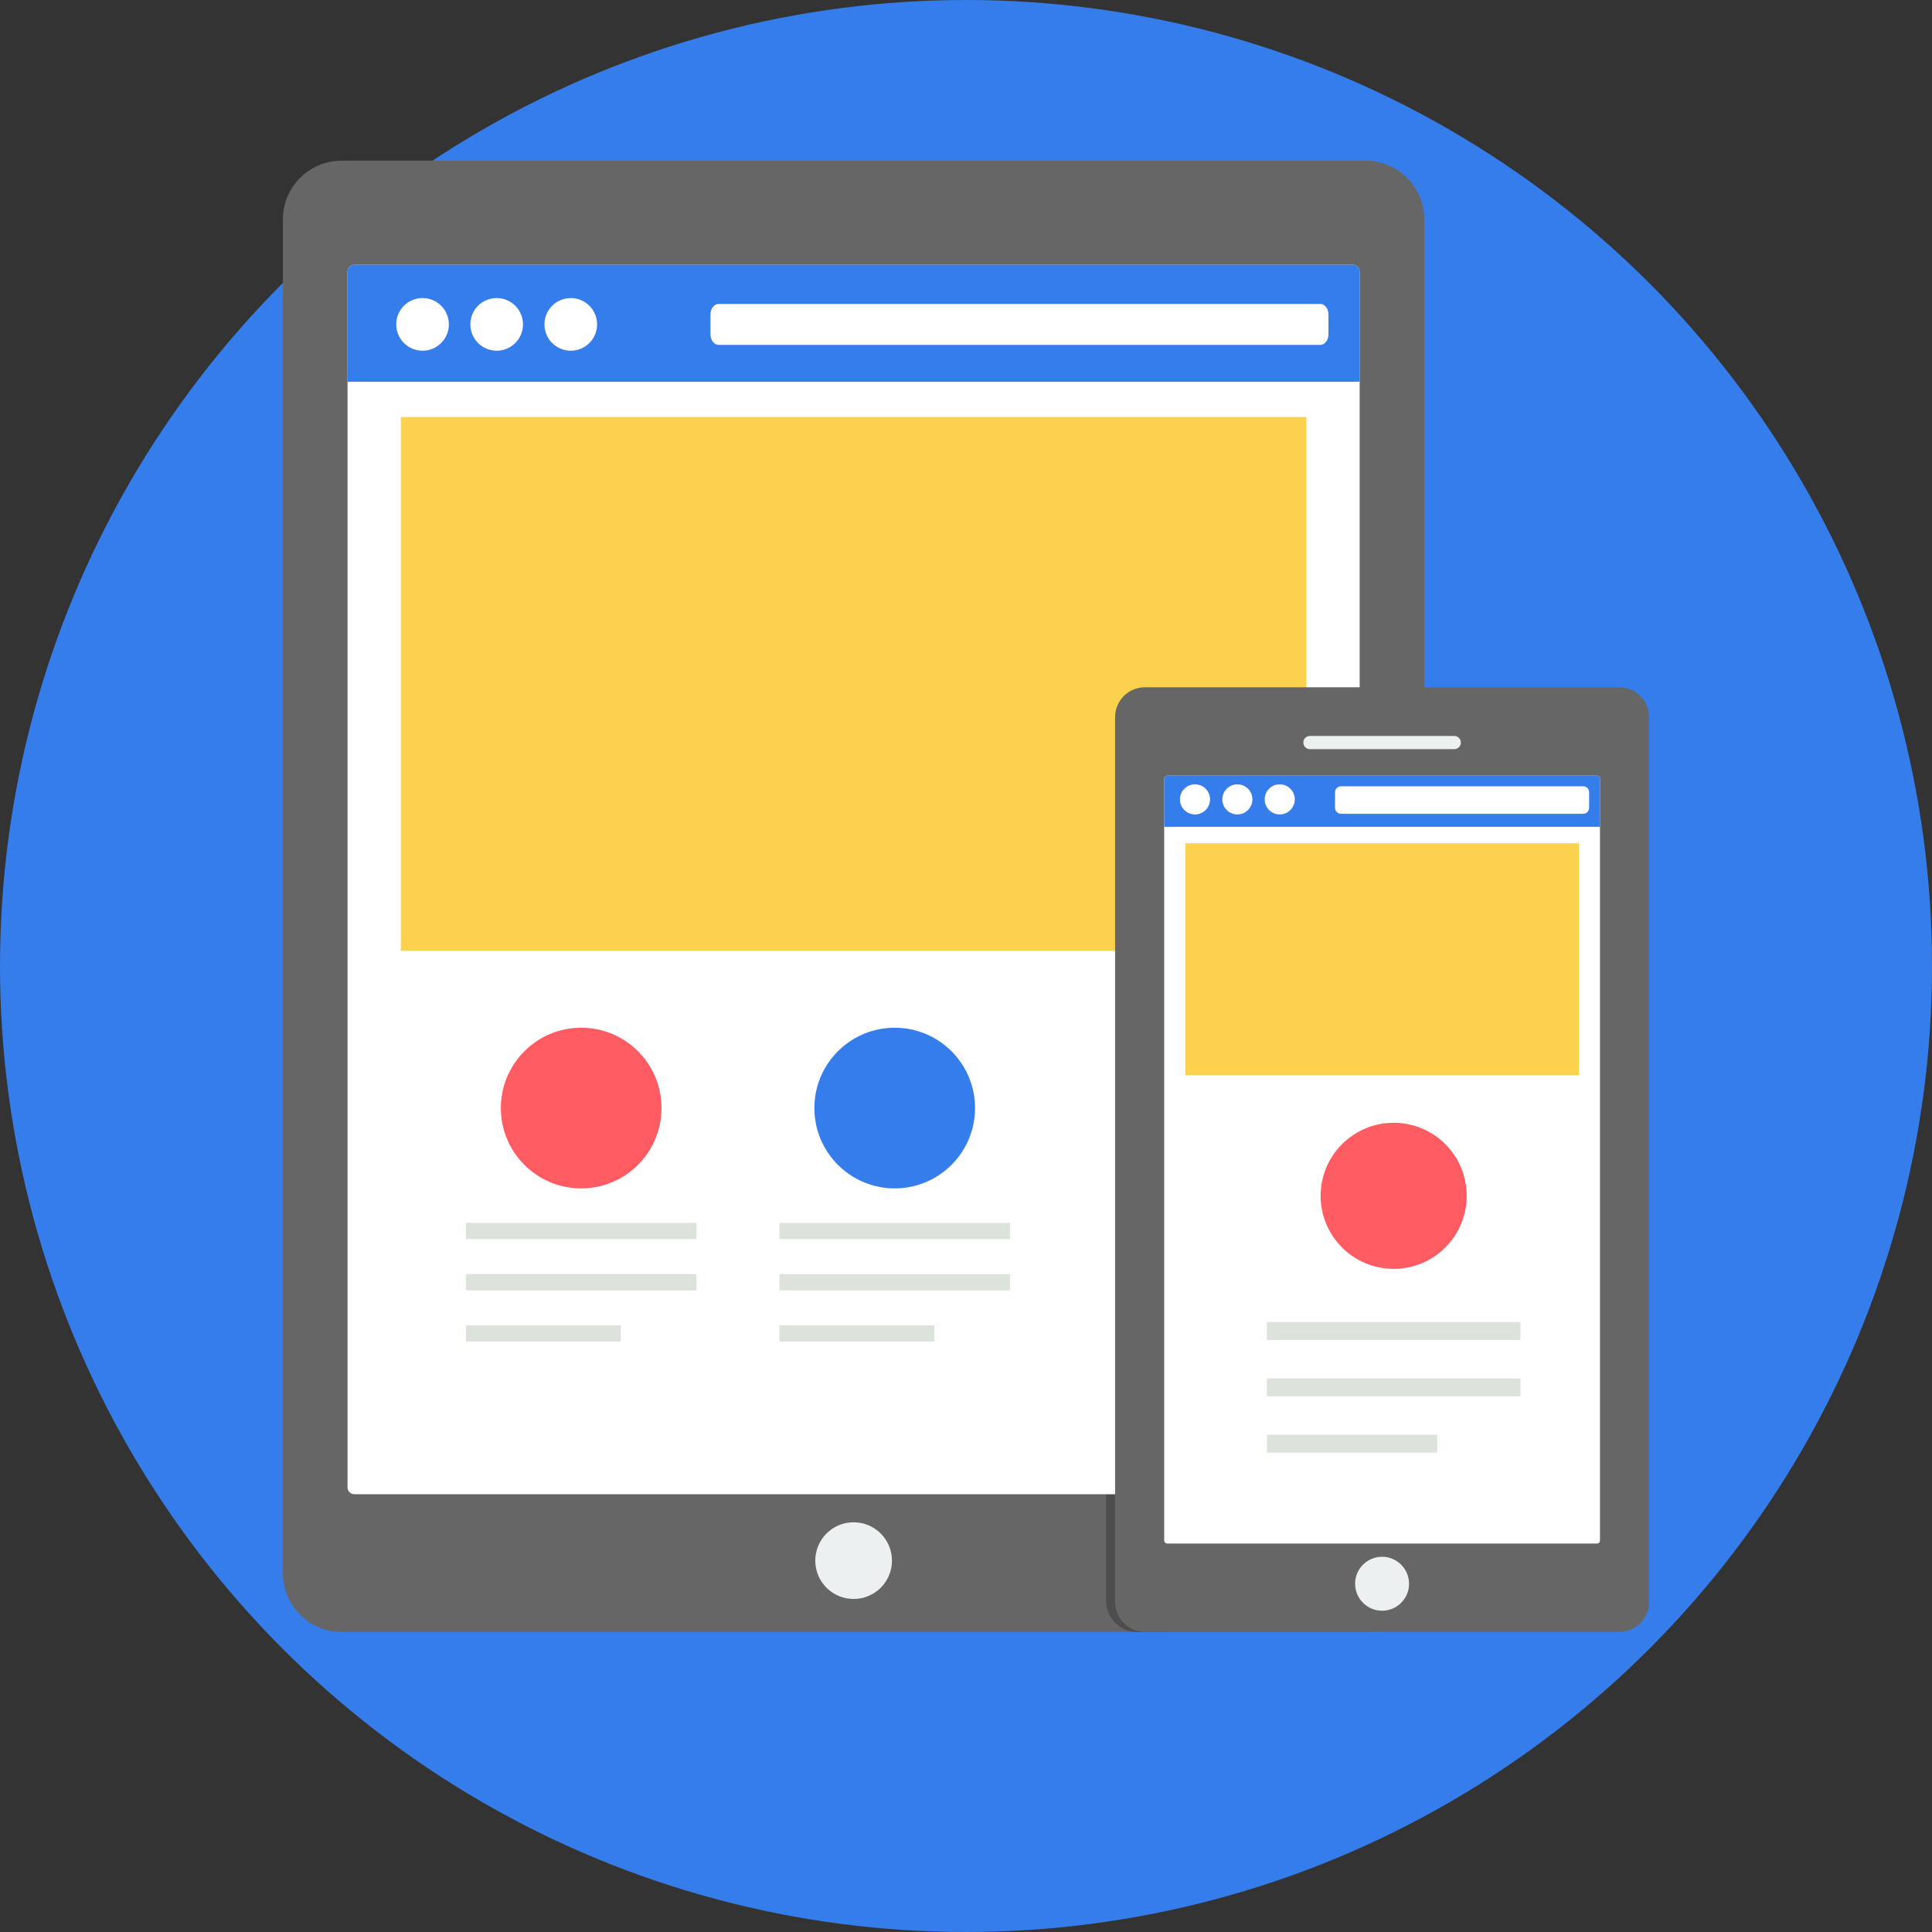 <?xml version="1.0"?>
<svg xmlns="http://www.w3.org/2000/svg" xmlns:xlink="http://www.w3.org/1999/xlink" version="1.1" id="Layer_1" x="0px" y="0px" viewBox="0 0 512 512" style="enable-background:new 0 0 512 512;" xml:space="preserve" width="512px" height="512px" class=""><rect x="0" y="0" width="512" height="512" fill="#333333" stroke="none"/><g><circle style="fill:#357DEA" cx="256" cy="256" r="256" data-original="#21D0C3" class="active-path" data-old_color="#21D0C3"/><path style="fill:#666666;" d="M90.551,42.577h271.326c8.605,0,15.581,6.975,15.581,15.581v358.751  c0,8.605-6.975,15.581-15.581,15.581H90.551c-8.605,0-15.581-6.975-15.581-15.581V58.157C74.971,49.552,81.946,42.577,90.551,42.577  z" data-original="#666666" class=""/><path style="fill:#4D4D4D;" d="M293.124,395.988h16.842v36.499h-8.582c-4.543,0-8.257-3.714-8.257-8.257v-28.242H293.124z" data-original="#4D4D4D"/><path style="fill:#FFFFFF;" d="M93.909,70.173h264.609c1,0,1.809,0.81,1.809,1.809v322.194c0,1-0.81,1.809-1.809,1.809H93.909  c-1,0-1.809-0.81-1.809-1.809V71.983C92.099,70.983,92.91,70.173,93.909,70.173z" data-original="#FFFFFF" class=""/><circle style="fill:#ECF0F1;" cx="226.218" cy="413.582" r="10.161" data-original="#ECF0F1"/><path style="fill:#FAD24D;" d="M106.219,110.525h239.992v141.451H106.219V110.525z" data-original="#FAD24D" class=""/><path style="fill:#666666;" d="M303.418,182.131h125.7c4.367,0,7.909,3.541,7.909,7.909v234.539c0,4.367-3.541,7.909-7.909,7.909  h-125.7c-4.367,0-7.909-3.541-7.909-7.909v-234.54C295.51,185.671,299.051,182.131,303.418,182.131z" data-original="#666666" class=""/><path style="fill:#FFFFFF;" d="M309.307,205.567h113.924c0.43,0,0.779,0.348,0.779,0.779v201.927c0,0.43-0.348,0.779-0.779,0.779  H309.307c-0.43,0-0.779-0.348-0.779-0.779V206.347C308.528,205.916,308.877,205.567,309.307,205.567z" data-original="#FFFFFF" class=""/><g>
	<circle style="fill:#ECF0F1;" cx="366.265" cy="419.71" r="7.148" data-original="#ECF0F1"/>
	<path style="fill:#ECF0F1;" d="M347.144,195.036h38.251c0.965,0,1.747,0.782,1.747,1.747v0.003c0,0.965-0.782,1.747-1.747,1.747   h-38.251c-0.965,0-1.747-0.782-1.747-1.747v-0.003C345.397,195.819,346.179,195.036,347.144,195.036z" data-original="#ECF0F1"/>
</g><path style="fill:#FF5B62;" d="M154.017,272.36c11.756,0,21.288,9.529,21.288,21.288c0,11.756-9.532,21.288-21.288,21.288  s-21.288-9.532-21.288-21.288C132.73,281.889,142.261,272.36,154.017,272.36z" data-original="#FF5B62"/><path style="fill:#DCE3DB" d="M123.473,324.067h61.093v4.318h-61.093C123.473,328.385,123.473,324.067,123.473,324.067z   M123.473,351.215h41.037v4.318h-41.037C123.473,355.533,123.473,351.215,123.473,351.215z M123.473,337.639h61.093v4.318h-61.093  C123.473,341.956,123.473,337.639,123.473,337.639z" data-original="#DCE3DB" class=""/><path style="fill:#357DEA" d="M237.109,272.36c11.756,0,21.288,9.529,21.288,21.288c0,11.756-9.532,21.288-21.288,21.288  s-21.288-9.532-21.288-21.288C215.82,281.889,225.353,272.36,237.109,272.36z" data-original="#21D0C3" class="active-path" data-old_color="#21D0C3"/><path style="fill:#DCE3DB" d="M206.562,324.067h61.093v4.318h-61.093V324.067z M206.562,351.215h41.037v4.318h-41.037V351.215z   M206.562,337.639h61.093v4.318h-61.093V337.639z" data-original="#DCE3DB" class=""/><path style="fill:#357DEA" d="M360.33,101.164H92.099V71.983c0-0.997,0.813-1.809,1.809-1.809H358.52  c0.999,0,1.809,0.813,1.809,1.809v29.181H360.33z" data-original="#21D0C3" class="active-path" data-old_color="#21D0C3"/><g>
	<path style="fill:#FFFFFF;" d="M111.978,78.989c3.855,0,6.977,3.121,6.977,6.977s-3.121,6.977-6.977,6.977   c-3.853,0-6.977-3.121-6.977-6.977S108.126,78.989,111.978,78.989z" data-original="#FFFFFF" class=""/>
	<path style="fill:#FFFFFF;" d="M131.62,78.989c3.855,0,6.977,3.121,6.977,6.977s-3.121,6.977-6.977,6.977   c-3.853,0-6.977-3.121-6.977-6.977S127.766,78.989,131.62,78.989z" data-original="#FFFFFF" class=""/>
	<path style="fill:#FFFFFF;" d="M151.261,78.989c3.855,0,6.977,3.121,6.977,6.977s-3.121,6.977-6.977,6.977   c-3.853,0-6.977-3.121-6.977-6.977S147.408,78.989,151.261,78.989z" data-original="#FFFFFF" class=""/>
	<path style="fill:#FFFFFF;" d="M190.412,80.548h159.512c1.175,0,2.133,1.265,2.133,2.812v5.217c0,1.55-0.96,2.812-2.133,2.812   H190.412c-1.175,0-2.133-1.265-2.133-2.812v-5.217C188.279,81.811,189.236,80.548,190.412,80.548z" data-original="#FFFFFF" class=""/>
</g><path style="fill:#357DEA" d="M424.011,219.105H308.528v-12.758c0-0.43,0.349-0.776,0.779-0.776h113.927  c0.43,0,0.779,0.346,0.779,0.776v12.758H424.011z" data-original="#21D0C3" class="active-path" data-old_color="#21D0C3"/><g>
	<path style="fill:#FFFFFF;" d="M316.685,207.857c2.204,0,3.989,1.784,3.989,3.989c0,2.204-1.784,3.989-3.989,3.989   c-2.204,0-3.989-1.784-3.989-3.989C312.696,209.644,314.483,207.857,316.685,207.857z" data-original="#FFFFFF" class=""/>
	<path style="fill:#FFFFFF;" d="M327.913,207.857c2.206,0,3.989,1.784,3.989,3.989c0,2.204-1.783,3.989-3.989,3.989   c-2.201,0-3.989-1.784-3.989-3.989C323.922,209.644,325.709,207.857,327.913,207.857z" data-original="#FFFFFF" class=""/>
	<path style="fill:#FFFFFF;" d="M339.139,207.857c2.204,0,3.987,1.784,3.987,3.989c0,2.204-1.784,3.989-3.987,3.989   s-3.989-1.784-3.989-3.989C335.149,209.644,336.936,207.857,339.139,207.857z" data-original="#FFFFFF" class=""/>
	<path style="fill:#FFFFFF;" d="M355.357,208.374h64.217c0.86,0,1.558,0.698,1.558,1.558v4.171c0,0.86-0.698,1.558-1.558,1.558   h-64.217c-0.86,0-1.558-0.698-1.558-1.558v-4.171C353.799,209.072,354.497,208.374,355.357,208.374z" data-original="#FFFFFF" class=""/>
</g><path style="fill:#FAD24D;" d="M314.125,223.478h104.285v61.465H314.125V223.478z" data-original="#FAD24D" class=""/><path style="fill:#FF5B62;" d="M369.335,297.551c10.689,0,19.355,8.664,19.355,19.355s-8.666,19.358-19.355,19.358  c-10.691,0-19.355-8.666-19.355-19.358S358.647,297.551,369.335,297.551z" data-original="#FF5B62"/><path style="fill:#DCE3DB" d="M335.739,350.363h67.188v4.748h-67.188V350.363z M335.739,380.222h45.132v4.751h-45.132V380.222z   M335.739,365.293h67.188v4.748h-67.188V365.293z" data-original="#DCE3DB" class=""/></g> </svg>
